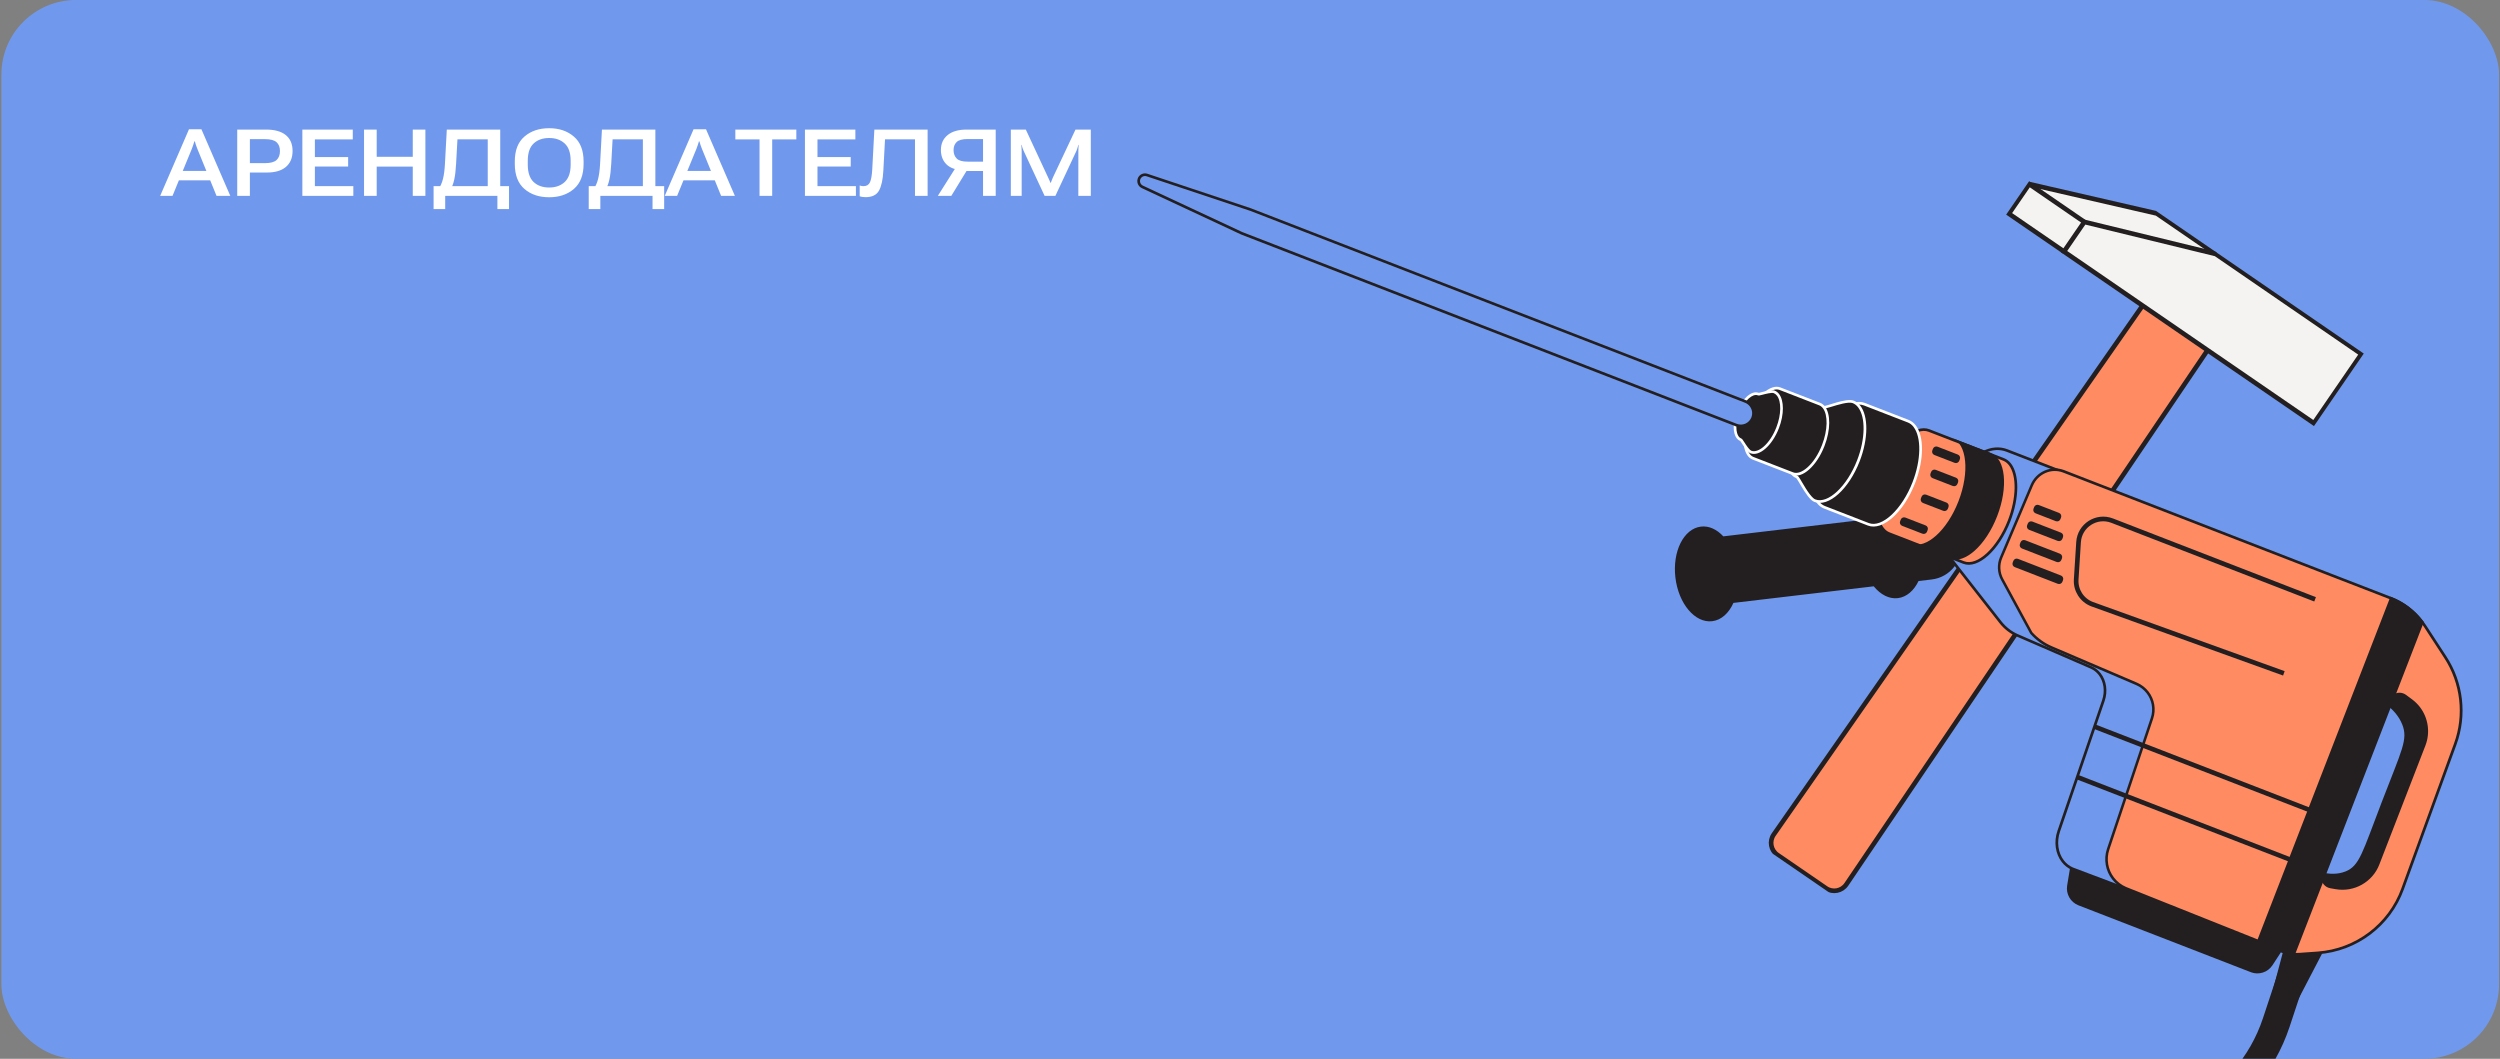 <svg width="536" height="227" viewBox="0 0 536 227" fill="none" xmlns="http://www.w3.org/2000/svg">
<rect x="0" y="0" width="536" height="227" fill="#808080" stroke="none"/>
<g clip-path="url(#clip0_9500_24103)">
<rect x="0.297" width="535.5" height="227" rx="16" fill="#7099ED"/>
<g clip-path="url(#clip1_9500_24103)">
<path d="M475.067 54.459L446.878 47.584L435.059 39.468L462.408 45.767L475.067 54.459Z" fill="#F4F3F1"/>
<path d="M506.292 75.899L496.102 90.74L473.297 75.08L459.37 65.517L442.513 53.942L442.521 53.93L446.879 47.584L475.068 54.459L506.292 75.899Z" fill="#F4F3F1"/>
<path d="M446.882 47.585L435.062 39.469L430.705 45.815L442.524 53.931L446.882 47.585Z" fill="#F4F3F1"/>
<path d="M395.864 189.606C394.891 191.05 392.93 191.429 391.495 190.444L381.081 183.293C379.646 182.307 379.296 180.342 380.294 178.914L459.369 65.517L473.296 75.081L395.864 189.606Z" fill="#FF8B63"/>
<path d="M473.296 75.081L395.864 189.606C394.891 191.05 392.93 191.429 391.495 190.444L381.081 183.293C379.646 182.307 379.296 180.342 380.294 178.914L459.369 65.517" stroke="#231F20" stroke-miterlimit="10"/>
<path d="M442.521 53.93L442.513 53.942L459.37 65.517L473.297 75.08L496.102 90.74L506.292 75.899L475.068 54.459L446.879 47.584L442.521 53.93Z" stroke="#231F20" stroke-miterlimit="10"/>
<path d="M446.882 47.585L435.062 39.469L430.705 45.815L442.524 53.931" stroke="#231F20" stroke-miterlimit="10"/>
<path d="M475.067 54.459L462.408 45.767L435.059 39.468" stroke="#231F20" stroke-miterlimit="10"/>
</g>
<path d="M34.338 42L40.52 27.713H43.185L49.377 42H46.428L42.316 31.922C42.193 31.629 42.089 31.349 42.004 31.082C41.919 30.809 41.841 30.548 41.77 30.301H41.672C41.594 30.548 41.512 30.809 41.428 31.082C41.343 31.355 41.242 31.635 41.125 31.922L36.984 42H34.338ZM37.199 38.67L37.961 36.648H45.617L46.379 38.67H37.199ZM50.861 42V27.781H57.062C58.892 27.781 60.292 28.172 61.262 28.953C62.238 29.734 62.727 30.877 62.727 32.381C62.727 33.852 62.242 34.995 61.272 35.809C60.301 36.622 58.895 37.016 57.053 36.99H53.576V42H50.861ZM53.576 34.978H56.818C57.99 34.978 58.817 34.754 59.299 34.305C59.781 33.849 60.022 33.211 60.022 32.391C60.022 31.564 59.781 30.932 59.299 30.496C58.817 30.053 57.99 29.832 56.818 29.832H53.576V34.978ZM64.826 42V27.781H75.637V29.881H67.512V33.67H74.641V35.711H67.512V39.91H75.754V42H64.826ZM78.049 42V27.781H80.764V33.611H88.498V27.781H91.203V42H88.498V35.721H80.764V42H78.049ZM106.643 44.822V42H95.451V44.822H92.961V39.91H109.133V44.822H106.643ZM95.793 27.781H107.248V41.492H104.572V29.871H98.078L97.785 35.145C97.707 36.544 97.577 37.654 97.394 38.475C97.219 39.295 96.965 39.988 96.633 40.555H94.016C94.445 39.923 94.764 39.191 94.973 38.357C95.188 37.524 95.331 36.417 95.402 35.037L95.793 27.781ZM110.373 35.145V34.607C110.373 32.238 111.063 30.46 112.443 29.275C113.824 28.084 115.588 27.488 117.736 27.488C119.878 27.488 121.643 28.084 123.029 29.275C124.423 30.46 125.119 32.238 125.119 34.607V35.145C125.119 37.534 124.423 39.324 123.029 40.516C121.643 41.7 119.878 42.293 117.736 42.293C115.588 42.293 113.824 41.7 112.443 40.516C111.063 39.324 110.373 37.534 110.373 35.145ZM113.156 35.31C113.156 36.99 113.573 38.227 114.406 39.022C115.246 39.809 116.356 40.203 117.736 40.203C119.117 40.203 120.23 39.809 121.076 39.022C121.923 38.227 122.346 36.99 122.346 35.31V34.461C122.346 32.781 121.923 31.551 121.076 30.77C120.236 29.982 119.123 29.588 117.736 29.588C116.356 29.588 115.246 29.982 114.406 30.77C113.573 31.551 113.156 32.778 113.156 34.451V35.31ZM139.904 44.822V42H128.713V44.822H126.223V39.91H142.395V44.822H139.904ZM129.055 27.781H140.51V41.492H137.834V29.871H131.34L131.047 35.145C130.969 36.544 130.839 37.654 130.656 38.475C130.48 39.295 130.227 39.988 129.895 40.555H127.277C127.707 39.923 128.026 39.191 128.234 38.357C128.449 37.524 128.592 36.417 128.664 35.037L129.055 27.781ZM142.521 42L148.703 27.713H151.369L157.561 42H154.611L150.5 31.922C150.376 31.629 150.272 31.349 150.188 31.082C150.103 30.809 150.025 30.548 149.953 30.301H149.855C149.777 30.548 149.696 30.809 149.611 31.082C149.527 31.355 149.426 31.635 149.309 31.922L145.168 42H142.521ZM145.383 38.67L146.145 36.648H153.801L154.562 38.67H145.383ZM157.658 29.891V27.781H170.734V29.891H165.559V42H162.844V29.891H157.658ZM172.58 42V27.781H183.391V29.881H175.266V33.67H182.395V35.711H175.266V39.91H183.508V42H172.58ZM187.463 27.781H198.879V42H196.174V29.871H189.748L189.387 36.59C189.296 38.452 188.993 39.865 188.479 40.828C187.964 41.792 186.988 42.273 185.549 42.273C185.327 42.273 185.116 42.257 184.914 42.225C184.712 42.199 184.514 42.15 184.318 42.078V39.773C184.468 39.825 184.608 39.861 184.738 39.881C184.875 39.9 185.015 39.91 185.158 39.91C185.803 39.91 186.255 39.637 186.516 39.09C186.776 38.543 186.942 37.592 187.014 36.238L187.463 27.781ZM213.479 42H210.764V36.658H206.047L205.559 36.404C204.322 36.242 203.374 35.779 202.717 35.018C202.059 34.256 201.73 33.302 201.73 32.156C201.73 30.815 202.209 29.751 203.166 28.963C204.13 28.175 205.487 27.781 207.238 27.781H213.479V42ZM210.764 34.656V29.812H207.463C206.324 29.812 205.536 30.027 205.1 30.457C204.663 30.88 204.445 31.456 204.445 32.185C204.445 32.921 204.663 33.517 205.1 33.973C205.536 34.428 206.324 34.656 207.463 34.656H210.764ZM203.957 42H201.066L205.197 35.467H207.951L203.957 42ZM216.721 42V27.781H219.934L224.709 38.035C224.807 38.243 224.904 38.455 225.002 38.67C225.1 38.878 225.174 39.057 225.227 39.207H225.285C225.337 39.057 225.406 38.878 225.49 38.67C225.575 38.455 225.663 38.243 225.754 38.035L230.588 27.781H233.869V42H231.193L231.203 32.352C231.203 32.15 231.21 31.935 231.223 31.707C231.236 31.473 231.249 31.258 231.262 31.062H231.193C231.148 31.258 231.089 31.473 231.018 31.707C230.952 31.935 230.874 32.15 230.783 32.352L226.271 42H223.967L219.475 32.352C219.377 32.156 219.292 31.945 219.221 31.717C219.149 31.482 219.09 31.264 219.045 31.062H218.977C218.99 31.264 219.003 31.482 219.016 31.717C219.035 31.945 219.045 32.16 219.045 32.361V42H216.721Z" fill="white"/>
<g clip-path="url(#clip2_9500_24103)">
<path d="M492.072 207.027C490.725 211.095 489.38 215.156 488.033 219.224C486.534 223.746 484.164 227.941 481.019 231.518C473.926 239.567 465.343 247.732 454.98 255.26C400.692 294.696 337.098 287.988 315.717 284.742" stroke="#231F20" stroke-width="6" stroke-miterlimit="10"/>
<path d="M506.931 148.627C509.535 149.568 513.527 151.515 515.047 155.345C516.32 158.552 514.95 160.759 510.631 172.008C506.465 182.869 505.884 185.656 502.84 186.853C499.524 188.151 495.861 186.555 493.721 185.358C489.9 189.908 490.168 195.805 492.801 198.275C495.802 201.08 503.019 200.525 506.989 194.592C512.467 180.891 517.94 167.193 523.421 153.497C520.615 150.199 517.813 146.897 515.007 143.599C512.312 145.277 509.625 146.957 506.93 148.635L506.931 148.627Z" fill="#231F20"/>
<path d="M412.464 109.914L409.479 110.264C408.07 108.634 406.299 107.735 404.491 107.95C402.683 108.164 401.173 109.453 400.179 111.364L369.476 114.995C368.098 113.502 366.405 112.695 364.68 112.904C360.99 113.339 358.539 118.231 359.206 123.834C359.874 129.438 363.4 133.622 367.09 133.187C369.057 132.952 370.668 131.454 371.649 129.262L401.726 125.706C403.168 127.471 405.013 128.466 406.9 128.241C408.787 128.016 410.351 126.628 411.336 124.572L414.166 124.239C418.115 123.771 420.941 120.186 420.471 116.236C420.002 112.286 416.415 109.458 412.466 109.926L412.464 109.914Z" fill="#231F20"/>
<path d="M492.112 215.48L486.979 213.488L490.63 199.703L498.695 202.834L492.112 215.48Z" fill="#231F20"/>
<path d="M482.582 208.437L445.622 194.104C443.915 193.439 442.902 191.672 443.196 189.864L444.196 183.761L490.599 201.757L487.222 206.94C486.223 208.476 484.285 209.097 482.577 208.44L482.582 208.437Z" fill="#231F20"/>
<path d="M442.265 184.64C440.955 182.942 440.623 180.473 441.4 178.206L450.968 150.213C451.652 148.221 451.352 146.049 450.19 144.542C449.69 143.893 449.066 143.406 448.334 143.089L432.559 136.24C431.138 135.624 429.869 134.63 428.88 133.367L416.643 117.729L425.363 96.924C426.986 96.094 428.737 95.975 430.314 96.586L480.617 116.097C482.618 116.869 484.389 118.213 485.749 119.975C486.143 120.487 486.505 121.031 486.825 121.607L486.862 121.673L509.727 135.544C512.614 140.768 512.997 147.531 510.751 153.662L499.368 184.709C496.529 192.449 489.98 198.069 482.688 199.018L482.379 199.06L482.728 200.721L444.338 186.261C443.535 185.919 442.837 185.372 442.28 184.65L442.265 184.64ZM504.225 152.083C501.749 148.873 493.474 143.733 487.997 140.332C485.855 138.998 484.165 137.95 483.576 137.479L482.447 136.572C482.038 136.24 481.504 136.134 480.981 136.276C480.359 136.442 479.844 136.926 479.588 137.576L465.142 174.874C464.87 175.579 464.96 176.355 465.382 176.903C465.646 177.246 466.024 177.471 466.445 177.526L467.474 177.671C468.039 177.752 469.254 177.996 470.789 178.297C482.743 180.665 493.949 182.479 495.009 179.747L504.906 154.202C505.121 153.65 504.898 152.955 504.229 152.087L504.225 152.083Z" fill="#7099ED"/>
<path d="M509.494 135.745C512.309 140.886 512.669 147.535 510.458 153.559L499.075 184.606C496.272 192.252 489.816 197.794 482.632 198.731L482.018 198.812L482.145 199.421L482.325 200.258L444.451 185.996C443.68 185.666 443.023 185.154 442.494 184.469C441.244 182.848 440.928 180.484 441.669 178.303L451.237 150.31C451.945 148.227 451.633 145.954 450.411 144.369C449.883 143.684 449.218 143.163 448.443 142.828L432.669 135.979C431.29 135.381 430.058 134.416 429.098 133.19L416.963 117.685L425.575 97.137C427.094 96.388 428.727 96.287 430.195 96.859L480.497 116.37C482.45 117.128 484.181 118.437 485.505 120.154C485.889 120.652 486.244 121.187 486.554 121.749L486.627 121.882L486.761 121.961L509.492 135.753M465.152 177.079C465.462 177.481 465.905 177.744 466.401 177.812L467.431 177.958C467.991 178.043 469.199 178.277 470.73 178.582C484.687 181.348 494.204 182.624 495.272 179.855L505.169 154.31C505.427 153.653 505.191 152.866 504.455 151.911C501.947 148.66 493.642 143.5 488.149 140.089C486.014 138.765 484.332 137.717 483.758 137.256L482.629 136.35C482.149 135.963 481.52 135.836 480.907 135.995C480.201 136.184 479.607 136.736 479.323 137.472L464.878 174.771C464.569 175.569 464.677 176.455 465.156 177.076M509.928 135.336L487.063 121.465C486.732 120.876 486.368 120.319 485.966 119.798C484.579 117.999 482.773 116.631 480.706 115.829L430.404 96.319C428.732 95.671 426.835 95.816 425.123 96.721L416.297 117.776L428.642 133.542C429.665 134.851 430.961 135.861 432.437 136.5L448.212 143.349C448.912 143.654 449.497 144.128 449.951 144.717C451.025 146.11 451.359 148.147 450.686 150.115L441.119 178.108C440.282 180.553 440.696 183.081 442.031 184.812C442.601 185.552 443.339 186.14 444.215 186.521L483.096 201.163L482.703 199.296C490.112 198.329 496.735 192.653 499.612 184.803L510.996 153.756C513.296 147.488 512.896 140.666 509.917 135.331L509.928 135.336ZM465.613 176.724C465.271 176.281 465.167 175.618 465.414 174.976L479.86 137.677C480.279 136.597 481.475 136.155 482.268 136.796L483.396 137.703C485.483 139.378 500.56 147.807 503.998 152.264C504.569 153.003 504.817 153.627 504.637 154.102L494.739 179.647C493.383 183.155 470.766 177.855 467.516 177.389L466.487 177.244C466.124 177.189 465.819 177.001 465.608 176.727L465.613 176.724Z" fill="#231F20"/>
<path d="M453.048 188.347C451.664 186.553 451.272 184.204 451.992 182.061L461.383 154C462.017 152.113 461.668 150.037 460.445 148.452C459.825 147.648 459.002 147.016 458.067 146.615L439.834 138.815C438.19 138.109 436.692 137.036 435.504 135.694L429.277 124.233C428.482 122.778 428.4 121.057 429.053 119.526L435.62 104.037C436.764 101.349 439.754 100.033 442.427 101.045L512.553 128.237C515.18 129.255 517.471 130.969 519.186 133.193C519.274 133.307 519.362 133.421 519.442 133.535C519.611 133.754 519.76 133.974 519.907 134.203L524.277 140.906C527.853 146.392 528.656 153.341 526.415 159.497L515.118 190.58C512.303 198.323 505.175 203.712 496.956 204.298L493.118 204.57C492.733 204.599 492.354 204.599 492 204.574C491.062 204.518 490.152 204.302 489.29 203.94L483.945 201.682L455.763 190.442C454.694 189.991 453.756 189.265 453.048 188.347ZM518.603 151.757C518.145 151.164 517.605 150.633 516.997 150.185L515.672 149.204C514.966 148.685 514.015 148.669 513.297 149.164C512.964 149.392 512.704 149.716 512.551 150.103L498.105 187.402C497.956 187.794 497.927 188.209 498.024 188.608C498.09 188.892 498.22 189.164 498.399 189.397C498.709 189.799 499.159 190.07 499.662 190.156L500.832 190.361C504.659 191.028 508.455 188.88 509.863 185.259L519.756 159.717C520.781 157.063 520.343 154.013 518.607 151.762L518.603 151.757Z" fill="#FF8B63"/>
<path d="M518.957 133.37C519.042 133.48 519.126 133.589 519.213 133.712C519.354 133.894 519.492 134.101 519.661 134.357L524.03 141.06C527.563 146.471 528.349 153.323 526.14 159.397L514.842 190.479C512.07 198.117 505.035 203.428 496.931 204.012L493.093 204.285C492.72 204.31 492.358 204.313 492.003 204.288C491.102 204.233 490.224 204.029 489.39 203.674L484.033 201.411L455.87 190.177C454.845 189.744 453.944 189.048 453.267 188.171C451.943 186.454 451.563 184.206 452.251 182.153L461.642 154.092C462.304 152.11 461.939 149.937 460.66 148.28C460.012 147.439 459.148 146.773 458.167 146.35L439.933 138.549C438.336 137.866 436.883 136.823 435.726 135.531L429.512 124.096C428.761 122.716 428.679 121.09 429.298 119.637L435.865 104.148C436.949 101.6 439.778 100.35 442.302 101.309L512.444 128.503C515.02 129.502 517.27 131.183 518.954 133.366M498.167 189.569C498.523 190.03 499.038 190.34 499.609 190.438L500.779 190.643C504.739 191.332 508.676 189.111 510.125 185.364L520.018 159.822C521.079 157.073 520.626 153.919 518.826 151.586C518.351 150.969 517.792 150.424 517.17 149.957L515.845 148.976C515.037 148.383 513.954 148.366 513.142 148.927C512.755 149.189 512.46 149.562 512.287 150.009L497.842 187.307C497.669 187.754 497.636 188.23 497.743 188.68C497.82 189.006 497.965 189.317 498.169 189.582M519.414 133.018C517.67 130.758 515.335 129.005 512.657 127.968L442.531 100.776C439.701 99.703 436.539 101.144 435.359 103.927L428.792 119.415C428.113 121.017 428.198 122.845 429.033 124.371L435.277 135.863C436.508 137.251 438.027 138.352 439.733 139.083L457.967 146.883C458.89 147.278 459.654 147.891 460.228 148.635C461.352 150.092 461.74 152.057 461.118 153.913L451.727 181.974C450.953 184.283 451.436 186.722 452.831 188.53C453.549 189.462 454.511 190.227 455.665 190.714L483.84 201.954L489.185 204.211C490.082 204.59 491.023 204.81 491.986 204.869C492.369 204.894 492.76 204.891 493.146 204.863L496.984 204.59C505.328 203.988 512.542 198.54 515.396 190.679L526.694 159.596C528.974 153.321 528.172 146.336 524.523 140.746L520.153 134.043C520.002 133.809 519.846 133.588 519.682 133.365C519.593 133.251 519.51 133.133 519.422 133.019L519.414 133.018ZM498.627 189.222C498.472 189.021 498.361 188.793 498.307 188.543C498.227 188.212 498.248 187.853 498.383 187.509L512.829 150.21C512.964 149.866 513.188 149.591 513.472 149.401C514.054 148.996 514.88 148.971 515.514 149.435L516.839 150.416C517.432 150.855 517.95 151.366 518.387 151.932C520.042 154.078 520.515 156.984 519.494 159.607L509.601 185.148C508.245 188.656 504.597 190.713 500.89 190.069L499.72 189.865C499.265 189.785 498.89 189.543 498.632 189.21L498.627 189.222Z" fill="#231F20"/>
<path d="M403.636 113.348C401.864 111.051 401.939 106.07 403.812 101.23C404.969 98.247 406.641 95.676 408.519 93.987C410.346 92.344 412.142 91.746 413.567 92.3L429.553 98.499C430.081 98.703 430.537 99.058 430.921 99.555C432.693 101.852 432.618 106.833 430.745 111.673C429.588 114.656 427.916 117.227 426.038 118.916C424.211 120.559 422.415 121.157 420.99 120.603L405.004 114.404C404.476 114.2 404.02 113.845 403.636 113.348Z" fill="#FF8B63"/>
<path d="M430.703 99.732C432.415 101.951 432.327 106.82 430.486 111.568C428.224 117.414 423.924 121.429 421.106 120.333L405.12 114.135C404.642 113.95 404.224 113.624 403.875 113.172C402.163 110.953 402.252 106.085 404.093 101.336C406.355 95.49 410.654 91.475 413.473 92.571L418.856 94.66L429.459 98.769C429.936 98.954 430.355 99.28 430.703 99.732ZM431.16 99.38C430.751 98.85 430.251 98.457 429.668 98.229C427.996 97.581 415.354 92.678 413.682 92.031C410.511 90.799 405.974 94.874 403.553 101.126C401.58 106.224 401.619 111.191 403.419 113.524C403.827 114.054 404.327 114.448 404.911 114.675C406.582 115.323 419.225 120.226 420.896 120.873C424.067 122.106 428.605 118.03 431.026 111.778C432.998 106.68 432.96 101.713 431.16 99.38Z" fill="#231F20"/>
<path d="M426.829 97.131C425.967 96.797 422.216 95.342 418.54 93.917C421.711 95.15 422.319 101.214 419.898 107.466C417.477 113.719 412.944 117.79 409.768 116.562C413.445 117.987 417.196 119.442 418.057 119.775C421.228 121.007 425.765 116.932 428.186 110.68C430.608 104.427 430 98.363 426.829 97.131Z" fill="#231F20"/>
<path d="M389.783 107.707C388.011 105.41 388.086 100.429 389.959 95.59C391.116 92.606 392.788 90.035 394.666 88.346C396.493 86.704 398.289 86.105 399.714 86.659L409.122 90.305C409.651 90.509 410.107 90.864 410.491 91.362C412.263 93.659 412.188 98.64 410.315 103.479C409.158 106.462 407.486 109.034 405.608 110.723C403.781 112.365 401.985 112.964 400.56 112.41L391.152 108.764C390.623 108.559 390.167 108.205 389.783 107.707Z" fill="#231F20"/>
<path d="M410.269 91.54C411.981 93.76 411.892 98.628 410.051 103.377C407.789 109.222 403.49 113.238 400.671 112.142L394.904 109.904L391.267 108.492C390.789 108.307 390.371 107.981 390.022 107.529C388.31 105.31 388.399 100.442 390.24 95.693C392.502 89.848 396.801 85.832 399.62 86.928L409.028 90.574C409.506 90.759 409.925 91.085 410.273 91.537M410.73 91.185C410.321 90.655 409.821 90.261 409.238 90.034C407.566 89.386 401.501 87.036 399.829 86.388C396.658 85.156 392.121 89.231 389.7 95.483C387.727 100.581 387.766 105.548 389.566 107.881C389.974 108.411 390.474 108.805 391.058 109.032C392.73 109.68 398.794 112.03 400.466 112.678C403.637 113.91 408.175 109.835 410.596 103.583C412.568 98.485 412.53 93.518 410.73 91.185Z" fill="white"/>
<path d="M387.78 106.136C387.171 105.346 386.598 104.367 386.133 103.575C385.833 103.064 385.593 102.659 385.424 102.44C385.326 102.312 385.24 102.239 385.155 102.203C384.81 102.068 384.511 101.841 384.257 101.512C383.067 99.968 383.122 96.604 384.39 93.332C385.173 91.307 386.306 89.567 387.58 88.424C388.802 87.328 389.992 86.927 390.933 87.287C391.144 87.372 391.498 87.266 392.577 86.936C393.981 86.501 396.327 85.777 397.302 86.154C397.803 86.35 398.245 86.687 398.615 87.166C400.313 89.367 400.24 94.143 398.446 98.783C397.338 101.641 395.733 104.11 393.933 105.731C392.181 107.301 390.463 107.876 389.1 107.347C388.736 107.205 388.295 106.803 387.784 106.14L387.78 106.136Z" fill="#231F20"/>
<path d="M398.38 87.339C400.017 89.462 399.931 94.125 398.169 98.674C396 104.273 391.891 108.12 389.198 107.073C388.982 106.991 388.605 106.729 388.01 105.957C387.414 105.185 386.842 104.207 386.379 103.428C386.072 102.907 385.833 102.494 385.654 102.261C385.558 102.138 385.44 102.003 385.26 101.931C384.967 101.815 384.705 101.616 384.486 101.333C383.356 99.867 383.425 96.616 384.662 93.434C386.171 89.538 388.997 86.841 390.829 87.555C391.13 87.672 391.459 87.579 392.666 87.208C393.942 86.814 396.322 86.078 397.199 86.421C397.653 86.595 398.053 86.906 398.388 87.34M398.844 86.988C398.453 86.481 397.972 86.102 397.412 85.886C395.822 85.269 391.433 87.176 391.045 87.023C388.881 86.18 385.784 88.962 384.133 93.23C382.784 96.71 382.811 100.105 384.037 101.694C384.315 102.055 384.655 102.325 385.058 102.48C385.093 102.497 385.144 102.545 385.204 102.622C385.613 103.152 386.546 105.003 387.56 106.318C388.039 106.939 388.534 107.439 388.997 107.614C392.039 108.793 396.394 104.887 398.717 98.885C400.609 93.995 400.575 89.222 398.849 86.984L398.844 86.988Z" fill="white"/>
<path d="M374.964 97.559C373.773 96.015 373.828 92.651 375.097 89.379C376.666 85.335 379.658 82.568 381.639 83.334L390.15 86.638C390.495 86.773 390.794 87.001 391.048 87.33C392.239 88.873 392.183 92.237 390.915 95.51C390.132 97.534 388.999 99.275 387.726 100.417C386.503 101.513 385.313 101.914 384.373 101.554L375.861 98.25C375.517 98.115 375.217 97.888 374.964 97.559Z" fill="#231F20"/>
<path d="M390.816 87.501C391.947 88.967 391.878 92.218 390.641 95.4C389.876 97.382 388.768 99.088 387.528 100.198C386.408 101.201 385.296 101.599 384.474 101.279L380.218 99.632L378.088 98.805L375.958 97.979C375.665 97.863 375.402 97.665 375.184 97.382C374.053 95.916 374.123 92.665 375.359 89.482C376.124 87.501 377.232 85.794 378.473 84.684C379.593 83.682 380.705 83.283 381.527 83.603L384.859 84.893L385.783 85.251L387.913 86.077L390.042 86.903C390.336 87.019 390.593 87.221 390.812 87.504M391.268 87.152C390.99 86.792 390.651 86.522 390.247 86.367C389.46 86.064 386.778 85.022 385.991 84.719C385.204 84.416 382.522 83.374 381.735 83.071C379.57 82.228 376.474 85.01 374.822 89.277C373.474 92.757 373.501 96.153 374.727 97.742C375.005 98.102 375.344 98.372 375.748 98.527C376.535 98.831 379.217 99.872 380.004 100.175C380.791 100.478 383.473 101.52 384.26 101.823C386.425 102.666 389.521 99.885 391.172 95.617C392.521 92.137 392.494 88.742 391.268 87.152Z" fill="white"/>
<path d="M372.573 93.784C371.784 92.761 371.809 90.557 372.639 88.424C373.155 87.093 373.908 85.944 374.76 85.199C375.558 84.497 376.338 84.244 376.949 84.479C377.086 84.534 377.234 84.5 377.822 84.345C378.536 84.158 379.868 83.808 380.389 84.011C380.698 84.129 380.971 84.341 381.2 84.638C382.246 85.994 382.212 88.905 381.127 91.716C379.771 95.216 377.147 97.59 375.393 96.911C375.236 96.85 374.953 96.653 374.499 96.064C374.206 95.685 373.935 95.267 373.72 94.931C373.576 94.707 373.459 94.528 373.378 94.423C373.311 94.336 373.249 94.274 373.167 94.243C372.94 94.156 372.742 94.003 372.573 93.784Z" fill="#231F20"/>
<path d="M380.972 84.814C381.958 86.092 381.91 88.89 380.856 91.611C380.196 93.322 379.23 94.788 378.146 95.741C377.177 96.591 376.209 96.922 375.493 96.644C375.411 96.613 375.177 96.48 374.722 95.891C374.437 95.521 374.17 95.108 373.958 94.776C373.81 94.548 373.694 94.368 373.602 94.249C373.525 94.149 373.424 94.037 373.267 93.976C373.091 93.908 372.93 93.784 372.796 93.611C372.201 92.839 371.976 90.915 372.904 88.531C373.403 87.243 374.129 86.137 374.945 85.42C375.65 84.804 376.343 84.561 376.84 84.752C377.071 84.844 377.263 84.79 377.888 84.629C378.475 84.474 379.845 84.117 380.279 84.284C380.542 84.388 380.773 84.566 380.967 84.817M381.424 84.465C381.17 84.136 380.856 83.89 380.489 83.744C379.604 83.399 377.229 84.285 377.049 84.212C375.565 83.638 373.466 85.475 372.364 88.322C371.471 90.628 371.505 92.881 372.34 93.963C372.537 94.219 372.776 94.406 373.058 94.516C373.078 94.523 373.107 94.551 373.149 94.606C373.346 94.862 373.78 95.613 374.27 96.248C374.604 96.681 374.962 97.061 375.283 97.184C377.217 97.936 379.952 95.535 381.392 91.824C382.556 88.821 382.512 85.876 381.424 84.465Z" fill="white"/>
<path d="M496.355 128.496L452.853 111.628C449.509 110.332 445.872 112.657 445.645 116.233L445.136 124.238C444.987 126.545 446.355 128.687 448.513 129.521L489.661 144.366" stroke="#231F20" stroke-miterlimit="10"/>
<path d="M244.405 39.658C244.109 39.275 244.038 38.776 244.21 38.33C244.474 37.653 245.224 37.293 245.917 37.531L268.15 44.948L374.209 86.077C374.671 86.26 375.076 86.559 375.376 86.947C375.964 87.71 376.104 88.694 375.759 89.587C375.218 90.98 373.644 91.677 372.246 91.139L266.226 50.023C266.226 50.023 266.171 50 266.14 49.987L244.9 40.063C244.698 39.971 244.531 39.831 244.401 39.662L244.405 39.658Z" fill="#7099ED"/>
<path d="M375.152 87.12C375.677 87.8 375.806 88.684 375.497 89.483C375.263 90.086 374.808 90.561 374.218 90.826C373.626 91.087 372.966 91.1 372.363 90.866L266.344 49.751C266.344 49.751 266.301 49.733 266.277 49.721L245.037 39.797C244.878 39.724 244.744 39.616 244.638 39.479C244.406 39.177 244.35 38.784 244.485 38.431C244.69 37.895 245.285 37.618 245.833 37.8L268.043 45.206L374.114 86.34C374.529 86.5 374.889 86.769 375.157 87.116M375.613 86.764C375.289 86.344 374.852 86.004 374.323 85.8L268.243 44.672L246.01 37.255C245.175 36.974 244.26 37.403 243.944 38.23C243.728 38.79 243.835 39.391 244.181 39.839C244.336 40.04 244.54 40.21 244.788 40.324L266.029 50.248C266.064 50.265 266.095 50.278 266.13 50.294L372.149 91.41C373.696 92.008 375.435 91.243 376.033 89.696C376.427 88.678 376.228 87.579 375.608 86.776L375.613 86.764Z" fill="#231F20"/>
<path d="M519.67 133.364L491.971 204.864C491.009 204.805 490.059 204.583 489.17 204.205L483.825 201.948L512.509 127.912L512.654 127.968C515.469 129.059 517.904 130.932 519.674 133.369L519.67 133.364Z" fill="#231F20"/>
<path d="M441.458 109.964L437.108 108.277C436.716 108.125 436.275 108.32 436.124 108.712L435.986 109.066C435.834 109.458 436.029 109.899 436.421 110.051L440.77 111.738C441.162 111.89 441.603 111.695 441.755 111.304L441.892 110.949C442.044 110.557 441.85 110.116 441.458 109.964Z" fill="#231F20"/>
<path d="M412.856 112.651L408.507 110.965C408.115 110.813 407.674 111.007 407.522 111.399L407.385 111.754C407.233 112.146 407.427 112.587 407.819 112.739L412.169 114.425C412.561 114.577 413.002 114.383 413.153 113.991L413.291 113.636C413.443 113.244 413.248 112.803 412.856 112.651Z" fill="#231F20"/>
<path d="M417.317 107.745L412.968 106.058C412.576 105.906 412.135 106.101 411.983 106.493L411.845 106.848C411.694 107.24 411.888 107.681 412.28 107.833L416.63 109.519C417.022 109.671 417.463 109.477 417.614 109.085L417.752 108.73C417.904 108.338 417.709 107.897 417.317 107.745Z" fill="#231F20"/>
<path d="M419.372 102.421L415.022 100.734C414.63 100.582 414.189 100.777 414.038 101.169L413.9 101.523C413.748 101.915 413.943 102.356 414.335 102.508L418.685 104.195C419.076 104.347 419.517 104.152 419.669 103.761L419.807 103.406C419.958 103.014 419.764 102.573 419.372 102.421Z" fill="#231F20"/>
<path d="M419.762 97.46L415.413 95.773C415.021 95.621 414.58 95.816 414.428 96.208L414.291 96.562C414.139 96.954 414.334 97.395 414.726 97.547L419.075 99.234C419.467 99.386 419.908 99.192 420.06 98.8L420.197 98.445C420.349 98.053 420.154 97.612 419.762 97.46Z" fill="#231F20"/>
<path d="M441.865 114.199L435.741 111.824C435.349 111.672 434.908 111.867 434.756 112.258L434.619 112.613C434.467 113.005 434.662 113.446 435.054 113.598L441.178 115.973C441.569 116.125 442.01 115.93 442.162 115.538L442.3 115.184C442.451 114.792 442.257 114.351 441.865 114.199Z" fill="#231F20"/>
<path d="M441.651 118.716L434.194 115.824C433.802 115.672 433.361 115.867 433.209 116.258L433.072 116.613C432.92 117.005 433.115 117.446 433.507 117.598L440.964 120.49C441.356 120.642 441.797 120.447 441.949 120.055L442.086 119.701C442.238 119.309 442.043 118.868 441.651 118.716Z" fill="#231F20"/>
<path d="M441.879 123.394L432.647 119.814C432.255 119.662 431.814 119.857 431.663 120.249L431.525 120.604C431.373 120.995 431.568 121.436 431.96 121.588L441.191 125.168C441.583 125.32 442.024 125.126 442.176 124.734L442.313 124.379C442.465 123.987 442.27 123.546 441.879 123.394Z" fill="#231F20"/>
<path d="M449.034 155.777L498.738 175.05" stroke="#231F20" stroke-miterlimit="10"/>
<path d="M445.355 166.599L494.616 185.703" stroke="#231F20" stroke-miterlimit="10"/>
</g>
</g>
<defs>
<clipPath id="clip0_9500_24103">
<rect x="0.297" width="535.5" height="227" rx="16" fill="white"/>
</clipPath>
<clipPath id="clip1_9500_24103">
<rect width="80.066" height="160.133" fill="white" transform="translate(440.789 30.482) rotate(34.476)"/>
</clipPath>
<clipPath id="clip2_9500_24103">
<rect width="302.421" height="232.264" fill="white" transform="translate(370.891 -60) rotate(52.354)"/>
</clipPath>
</defs>
</svg>
